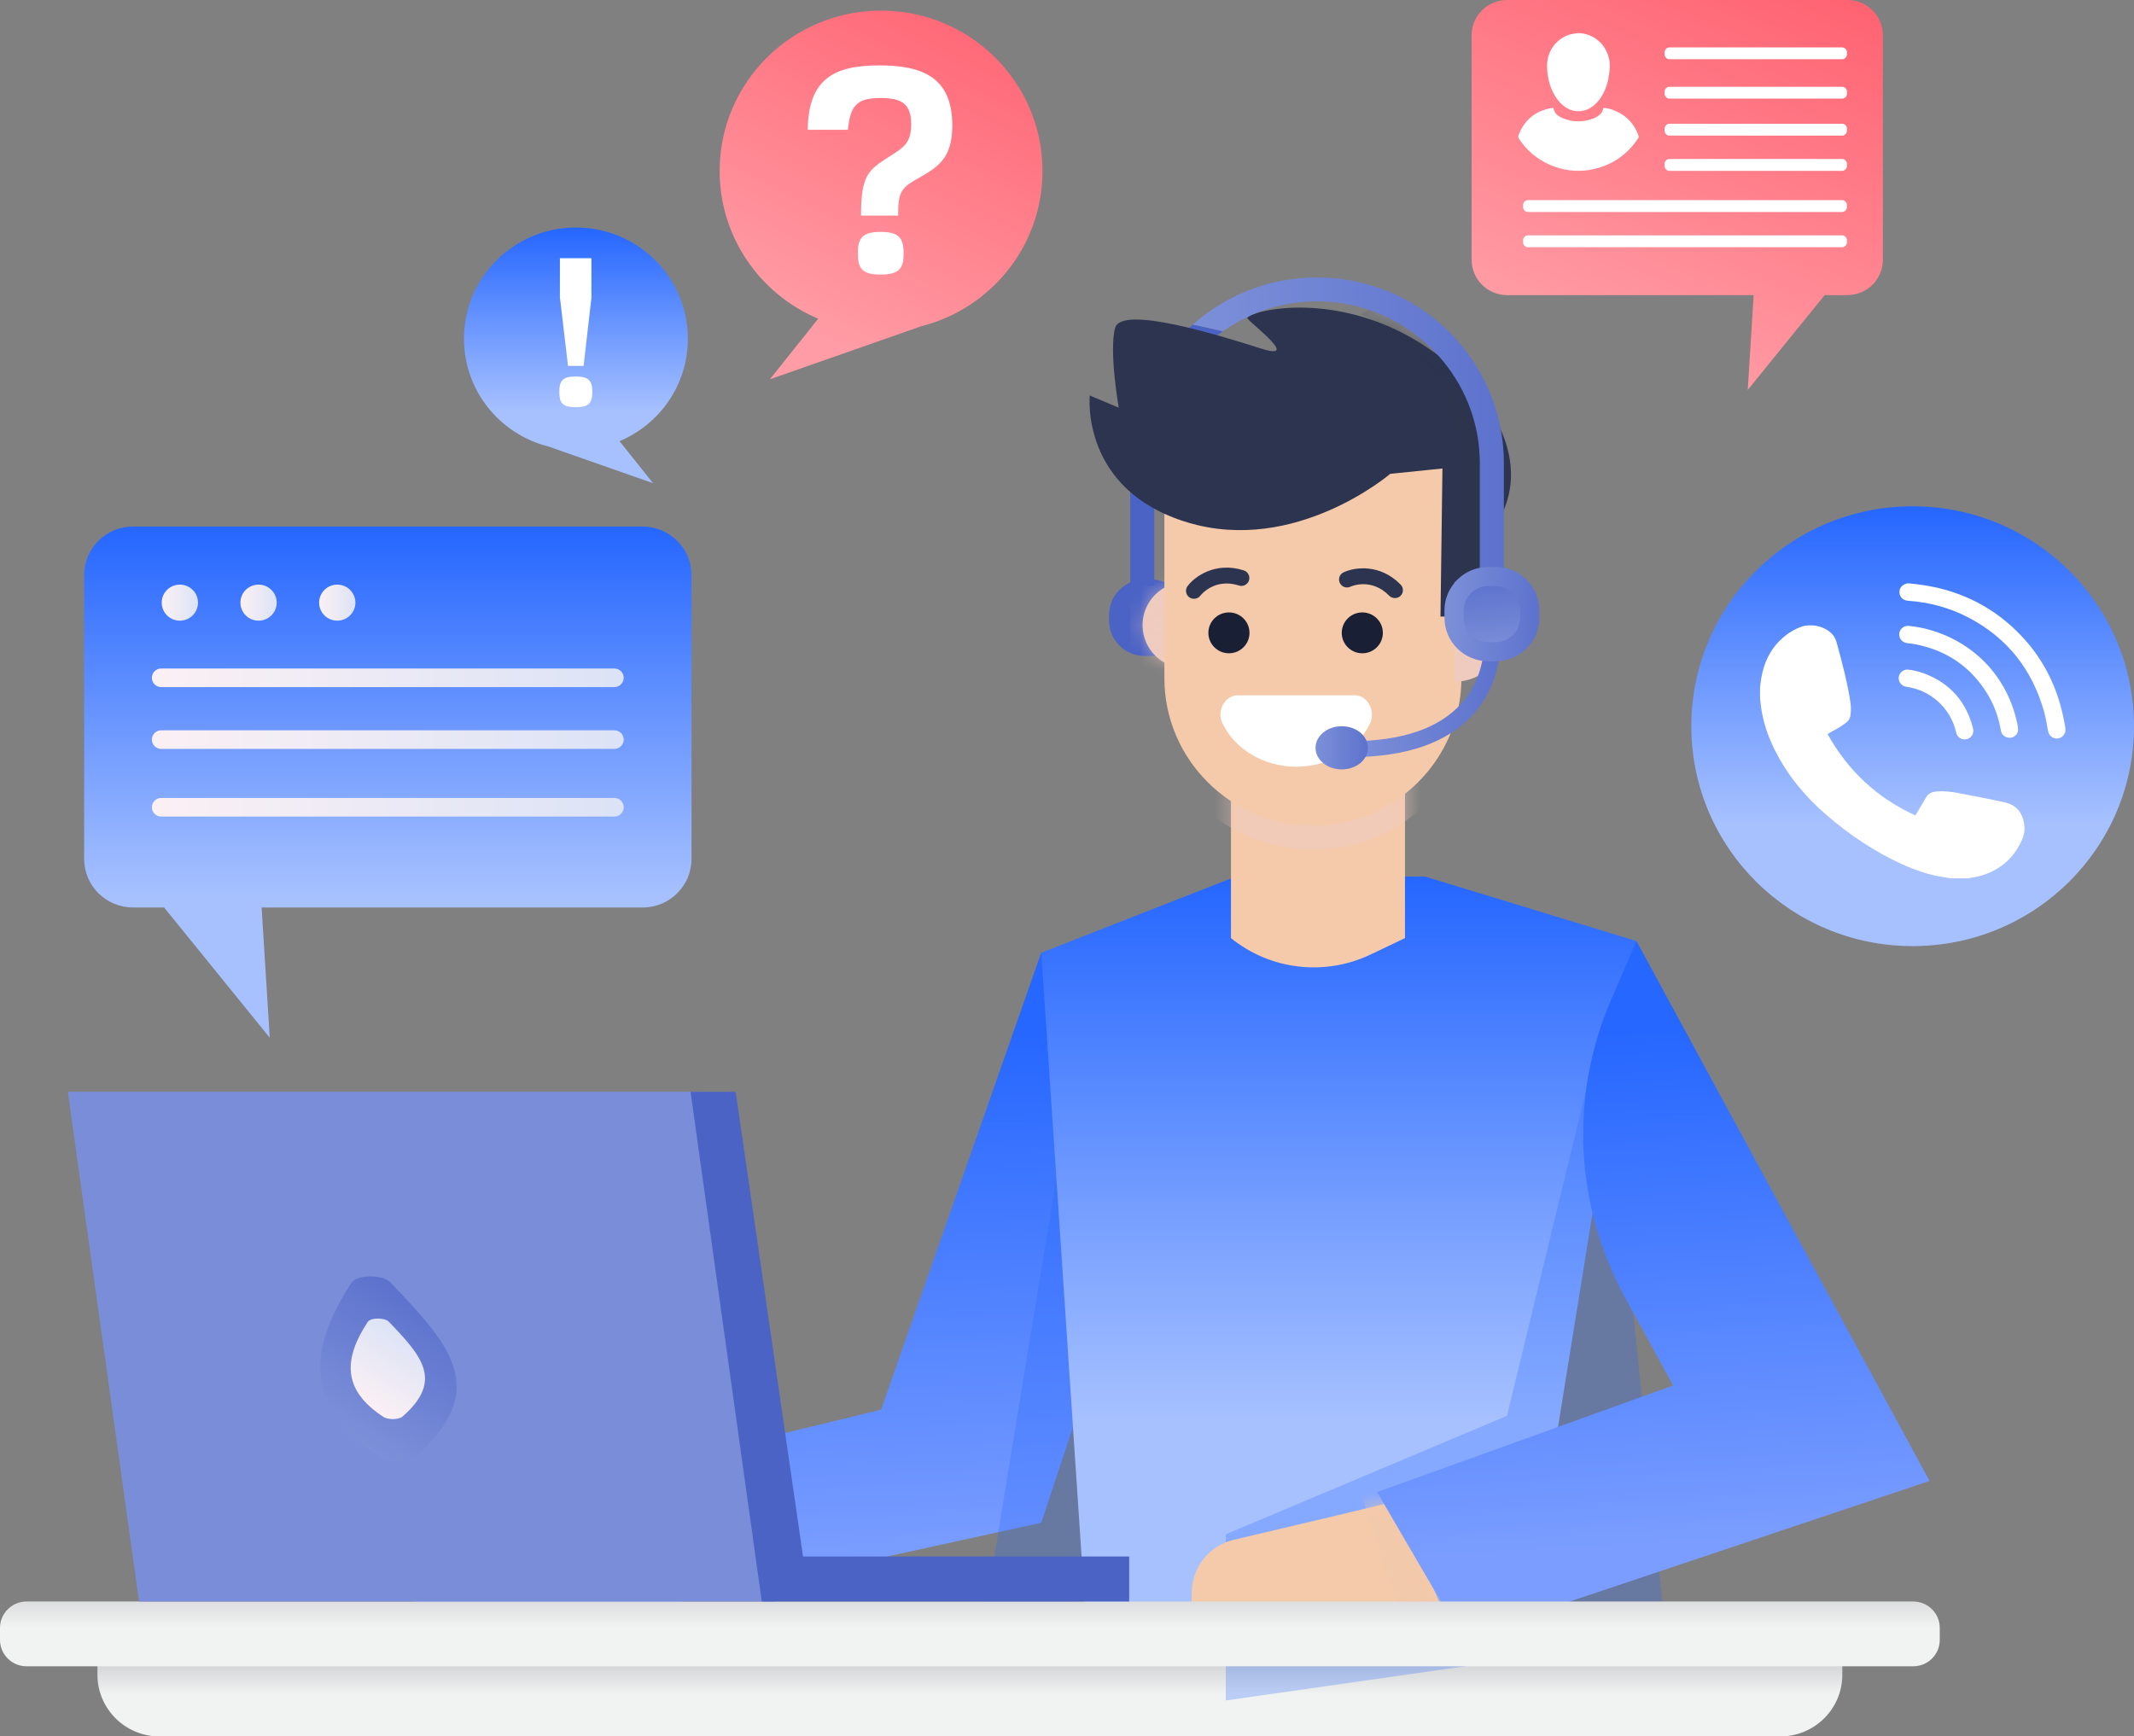 <svg xmlns="http://www.w3.org/2000/svg" width="145" height="118" viewBox="0 0 145 118" fill="none">
<rect x="0" y="0" width="145" height="118" fill="#808080" stroke="none"/>
<path d="M120.966 118H10.836C8.511 118 6.621 116.127 6.621 113.812V112.857H125.181V113.812C125.181 116.123 123.296 118 120.966 118Z" fill="url(#paint0_linear_2469_463)"/>
<path d="M70.749 64.74L59.869 95.797L25.684 104.091L30.079 112.388L70.749 103.482L82.842 67.011L70.749 64.74Z" fill="url(#paint1_linear_2469_463)"/>
<path opacity="0.26" d="M66.602 111.791C66.618 111.334 72.97 72.843 72.97 72.843L75.116 107.802L66.602 111.791Z" fill="#2667FF"/>
<path d="M84.06 59.533L70.754 64.744L73.832 110.872H103.618L111.196 63.952L96.829 59.569L84.06 59.533Z" fill="url(#paint2_linear_2469_463)"/>
<path d="M78.177 44.578H77.773C76.44 44.578 75.359 43.504 75.359 42.179V41.777C75.359 40.453 76.44 39.379 77.773 39.379H78.177C79.51 39.379 80.591 40.453 80.591 41.777V42.179C80.591 43.504 79.51 44.578 78.177 44.578Z" fill="#4B63C5"/>
<path d="M80.591 39.546V45.421C78.958 45.421 77.633 44.104 77.633 42.481C77.633 40.858 78.958 39.546 80.591 39.546Z" fill="#EFCBBF"/>
<mask id="mask0_2469_463" style="mask-type:luminance" maskUnits="userSpaceOnUse" x="77" y="39" width="4" height="7">
<path d="M80.591 39.546V45.421C78.958 45.421 77.633 44.104 77.633 42.481C77.633 40.858 78.958 39.546 80.591 39.546Z" fill="white"/>
</mask>
<g mask="url(#mask0_2469_463)">
<path opacity="0.58" d="M80.027 38.321H76.793V47.441H80.027V38.321Z" fill="#EFCBBF"/>
</g>
<path d="M95.465 47.887V63.75L93.124 64.867C90.009 66.351 86.315 65.918 83.641 63.75V48.114L95.465 47.887Z" fill="#F5CAAA"/>
<mask id="mask1_2469_463" style="mask-type:luminance" maskUnits="userSpaceOnUse" x="83" y="51" width="13" height="8">
<path d="M95.469 51.359V58.734H83.641V51.546L95.469 51.359Z" fill="white"/>
</mask>
<g mask="url(#mask1_2469_463)">
<g opacity="0.64">
<path d="M89.207 57.751C94.143 57.751 98.322 54.529 99.731 50.086H78.68C80.093 54.529 84.268 57.751 89.207 57.751Z" fill="#EFCBBF"/>
</g>
</g>
<path d="M81.052 22.056C78.442 24.367 76.797 27.733 76.797 31.471V33.432V39.809H78.43V34.566V31.471C78.43 27.776 80.279 24.507 83.102 22.514C82.437 22.351 81.741 22.192 81.052 22.056Z" fill="#4B63C5"/>
<path d="M89.209 56.105C83.637 56.105 79.117 51.614 79.117 46.078V27.705H99.3V46.074C99.3 51.614 94.781 56.105 89.209 56.105Z" fill="#F5CAAA"/>
<path d="M94.463 32.2C94.463 32.2 88.03 37.709 80.701 35.505C73.371 33.301 74.048 26.877 74.048 26.877L76.017 27.705C76.017 27.705 75.341 23.878 75.769 22.287C76.201 20.696 83.006 22.84 85.716 23.695C88.426 24.55 84.948 21.961 84.76 21.635C84.576 21.309 88.875 19.96 94.023 22.041C99.17 24.121 104.162 29.57 102.253 34.463C100.343 39.355 101.204 41.074 101.204 41.074L99.294 41.901H97.877L98.01 31.837L97.265 31.913L94.463 32.2Z" fill="#2C344F"/>
<mask id="mask2_2469_463" style="mask-type:luminance" maskUnits="userSpaceOnUse" x="74" y="20" width="29" height="22">
<path d="M94.463 32.2C94.463 32.2 88.03 37.709 80.701 35.505C73.371 33.301 74.048 26.877 74.048 26.877L76.017 27.705C76.017 27.705 75.341 23.878 75.769 22.287C76.201 20.696 83.098 22.411 85.808 23.266C88.519 24.121 84.948 21.961 84.76 21.635C84.576 21.309 88.875 19.96 94.023 22.041C99.17 24.121 104.162 29.57 102.253 34.463C100.343 39.355 101.204 41.074 101.204 41.074L99.294 41.901H97.877L98.01 31.837L97.265 31.913L94.463 32.2Z" fill="white"/>
</mask>
<g mask="url(#mask2_2469_463)">
<path opacity="0.35" d="M99.206 31.471V40.528C99.258 40.472 99.314 40.425 99.382 40.385C99.855 40.114 100.339 39.912 100.835 39.748V31.471C100.835 30.703 100.763 29.956 100.631 29.224C99.939 25.401 97.501 22.18 94.174 20.386C93.606 20.716 93.034 21.046 92.453 21.356C93.958 21.997 95.295 22.955 96.372 24.148C98.129 26.097 99.206 28.659 99.206 31.471Z" fill="#2C344F"/>
</g>
<path d="M85.171 21.348C85.035 21.401 84.935 21.448 84.867 21.497C84.967 21.448 85.067 21.392 85.171 21.348Z" fill="#13A9D8"/>
<path d="M101.982 29.224C100.914 23.337 95.722 18.854 89.489 18.854C86.251 18.854 83.293 20.067 81.047 22.056C81.739 22.192 82.436 22.351 83.096 22.514C83.649 22.124 84.241 21.782 84.862 21.499C84.93 21.452 85.034 21.404 85.166 21.352C86.495 20.791 87.952 20.477 89.485 20.477C92.756 20.477 95.69 21.901 97.715 24.148C99.473 26.094 100.549 28.655 100.549 31.471V41.36V42.485H102.183V34.649V31.471C102.187 30.704 102.115 29.956 101.982 29.224Z" fill="url(#paint3_linear_2469_463)"/>
<path d="M84.493 39.797C84.393 39.824 84.289 39.824 84.181 39.788C82.5 39.252 81.579 40.461 81.567 40.473C81.391 40.711 81.047 40.763 80.806 40.588C80.566 40.409 80.514 40.071 80.69 39.832C81.167 39.192 82.576 38.142 84.513 38.762C84.797 38.854 84.957 39.16 84.865 39.443C84.809 39.621 84.665 39.749 84.493 39.797Z" fill="#2C344F"/>
<path d="M94.664 40.632C94.564 40.608 94.468 40.56 94.392 40.481C93.163 39.224 91.778 39.86 91.762 39.868C91.49 40 91.165 39.884 91.037 39.614C90.909 39.343 91.021 39.021 91.293 38.894C92.018 38.548 93.755 38.281 95.172 39.729C95.38 39.944 95.376 40.286 95.16 40.493C95.028 40.624 94.84 40.668 94.664 40.632Z" fill="#2C344F"/>
<path d="M88.081 52.103C90.299 52.103 92.208 50.926 93.061 49.231C93.505 48.344 92.957 47.25 92.044 47.25H84.114C83.245 47.25 82.649 48.281 83.057 49.136C83.882 50.878 85.823 52.103 88.081 52.103Z" fill="white"/>
<path d="M98.844 39.546V46.324C100.729 46.324 102.254 44.804 102.254 42.935C102.254 41.065 100.729 39.546 98.844 39.546Z" fill="#EFCBBF"/>
<path d="M91.75 51.451V50.369C95.245 50.369 97.787 49.502 99.308 47.795C101.125 45.755 100.829 43.197 100.829 43.173L101.91 43.042C101.926 43.165 102.262 46.113 100.124 48.515C98.391 50.464 95.573 51.451 91.75 51.451Z" fill="url(#paint4_linear_2469_463)"/>
<path d="M92.949 50.819C92.949 51.63 92.153 52.286 91.168 52.286C90.183 52.286 89.387 51.63 89.387 50.819C89.387 50.007 90.183 49.351 91.168 49.351C92.153 49.351 92.949 50.007 92.949 50.819Z" fill="url(#paint5_linear_2469_463)"/>
<path d="M83.502 44.394C84.274 44.394 84.9 43.773 84.9 43.006C84.9 42.239 84.274 41.618 83.502 41.618C82.731 41.618 82.106 42.239 82.106 43.006C82.106 43.773 82.731 44.394 83.502 44.394Z" fill="#192035"/>
<path d="M92.565 44.395C93.337 44.395 93.962 43.773 93.962 43.006C93.962 42.24 93.337 41.618 92.565 41.618C91.793 41.618 91.168 42.24 91.168 43.006C91.168 43.773 91.793 44.395 92.565 44.395Z" fill="#192035"/>
<path opacity="0.26" d="M108.98 69.099L102.395 96.215L83.289 104.265V115.558L113.187 111.282L108.98 69.099Z" fill="#2667FF"/>
<path d="M94.963 101.971C94.671 102.086 87.85 103.693 83.843 104.636C82.157 105.029 80.973 106.525 80.973 108.243V109.914L98.041 109.5L94.963 101.971Z" fill="#F5CAAA"/>
<mask id="mask3_2469_463" style="mask-type:luminance" maskUnits="userSpaceOnUse" x="88" y="101" width="11" height="9">
<path d="M89.369 108.104C89.521 108.629 89.649 109.162 89.777 109.699L98.047 109.5L94.965 101.971C94.765 102.05 91.498 102.83 88.172 103.617C88.512 105.121 88.945 106.612 89.369 108.104Z" fill="white"/>
</mask>
<g mask="url(#mask3_2469_463)">
<path opacity="0.64" d="M91.754 99.297L96.209 112.857L100.949 109.699L95.469 97.758L91.754 99.297Z" fill="#F1C8AA"/>
</g>
<path d="M111.195 63.952L131.11 100.641L99.339 111.285L93.57 101.397L113.685 94.154L110.451 88.235C106.98 81.883 106.632 74.469 109.498 67.866L111.195 63.952Z" fill="url(#paint6_linear_2469_463)"/>
<path d="M101.581 44.395H101.165C99.8 44.395 98.695 43.297 98.695 41.94V41.527C98.695 40.17 99.8 39.073 101.165 39.073H101.581C102.946 39.073 104.051 40.17 104.051 41.527V41.94C104.051 43.293 102.946 44.395 101.581 44.395Z" fill="#13A9D8"/>
<path d="M101.623 44.935H101.123C99.481 44.935 98.148 43.611 98.148 41.98V41.483C98.148 39.852 99.481 38.527 101.123 38.527H101.623C103.264 38.527 104.597 39.852 104.597 41.483V41.98C104.597 43.611 103.264 44.935 101.623 44.935Z" fill="url(#paint7_linear_2469_463)"/>
<path d="M101.122 43.635C100.206 43.635 99.457 42.891 99.457 41.98V41.483C99.457 40.572 100.206 39.828 101.122 39.828H101.623C102.539 39.828 103.288 40.572 103.288 41.483V41.98C103.288 42.891 102.539 43.635 101.623 43.635H101.122Z" fill="url(#paint8_linear_2469_463)"/>
<path d="M129.997 113.235H1.805C0.809 113.235 0 112.431 0 111.441V110.626C0 109.635 0.809 108.832 1.805 108.832H129.997C130.994 108.832 131.802 109.635 131.802 110.626V111.441C131.802 112.431 130.994 113.235 129.997 113.235Z" fill="url(#paint9_linear_2469_463)"/>
<path d="M52.597 108.832H9.449L4.609 74.195H47.754L52.597 108.832Z" fill="#7A8DD9"/>
<path d="M54.564 105.773L49.988 74.195H46.922L51.761 108.832H53.863H55.825H76.724V105.773H54.564Z" fill="#4B63C5"/>
<path d="M25.839 99.015C20.668 95.638 20.884 91.752 23.882 87.169C24.25 86.609 26 86.597 26.524 87.146C30.647 91.442 33.341 94.476 28.233 98.963C27.765 99.381 26.444 99.413 25.839 99.015Z" fill="url(#paint10_linear_2469_463)"/>
<path d="M26.049 96.283C23.231 94.445 23.351 92.325 24.984 89.835C25.184 89.529 26.137 89.525 26.425 89.823C28.671 92.162 30.136 93.817 27.358 96.259C27.102 96.481 26.381 96.501 26.049 96.283Z" fill="url(#paint11_linear_2469_463)"/>
<path d="M43.663 35.783H9.037C7.204 35.783 5.719 37.258 5.719 39.08V58.371C5.719 60.193 7.204 61.669 9.037 61.669H11.151L18.328 70.519L17.776 61.669H43.667C45.5 61.669 46.986 60.193 46.986 58.371V39.08C46.986 37.262 45.496 35.783 43.663 35.783Z" fill="url(#paint12_linear_2469_463)"/>
<path d="M12.221 42.178C12.902 42.178 13.454 41.63 13.454 40.953C13.454 40.276 12.902 39.728 12.221 39.728C11.54 39.728 10.988 40.276 10.988 40.953C10.988 41.63 11.54 42.178 12.221 42.178Z" fill="url(#paint13_linear_2469_463)"/>
<path d="M18.802 40.953C18.802 41.629 18.249 42.178 17.569 42.178C16.888 42.178 16.336 41.629 16.336 40.953C16.336 40.277 16.888 39.728 17.569 39.728C18.249 39.728 18.802 40.277 18.802 40.953Z" fill="url(#paint14_linear_2469_463)"/>
<path d="M24.149 40.953C24.149 41.629 23.597 42.178 22.916 42.178C22.236 42.178 21.684 41.629 21.684 40.953C21.684 40.277 22.236 39.728 22.916 39.728C23.601 39.728 24.149 40.277 24.149 40.953Z" fill="url(#paint15_linear_2469_463)"/>
<path d="M41.74 46.693H10.957C10.604 46.693 10.32 46.41 10.32 46.06C10.32 45.71 10.604 45.428 10.957 45.428H41.744C42.096 45.428 42.38 45.71 42.38 46.06C42.38 46.41 42.092 46.693 41.74 46.693Z" fill="url(#paint16_linear_2469_463)"/>
<path d="M41.74 50.893H10.957C10.604 50.893 10.32 50.611 10.32 50.261C10.32 49.911 10.604 49.628 10.957 49.628H41.744C42.096 49.628 42.38 49.911 42.38 50.261C42.38 50.611 42.092 50.893 41.74 50.893Z" fill="url(#paint17_linear_2469_463)"/>
<path d="M41.74 55.491H10.957C10.604 55.491 10.32 55.209 10.32 54.859C10.32 54.509 10.604 54.226 10.957 54.226H41.744C42.096 54.226 42.38 54.509 42.38 54.859C42.38 55.205 42.092 55.491 41.74 55.491Z" fill="url(#paint18_linear_2469_463)"/>
<path d="M129.961 64.294C138.267 64.294 145 57.603 145 49.35C145 41.097 138.267 34.406 129.961 34.406C121.655 34.406 114.922 41.097 114.922 49.35C114.922 57.603 121.655 64.294 129.961 64.294Z" fill="url(#paint19_linear_2469_463)"/>
<path d="M129.775 39.648C129.951 39.668 130.123 39.684 130.299 39.708C132.881 40.026 135.131 41.045 136.996 42.858C138.785 44.593 139.85 46.713 140.279 49.151C140.299 49.254 140.319 49.358 140.339 49.465C140.339 49.553 140.339 49.644 140.339 49.732C140.331 49.748 140.319 49.767 140.311 49.783C140.206 50.062 139.954 50.217 139.67 50.181C139.402 50.149 139.206 49.934 139.154 49.652C139.078 49.234 139.014 48.809 138.901 48.403C138.097 45.508 136.384 43.32 133.686 41.932C132.421 41.283 131.068 40.925 129.647 40.826C129.326 40.802 129.094 40.599 129.066 40.301C129.034 39.995 129.214 39.748 129.53 39.664C129.543 39.66 129.555 39.652 129.567 39.648C129.639 39.648 129.707 39.648 129.775 39.648Z" fill="white"/>
<path d="M129.648 42.528C130.173 42.576 130.673 42.672 131.165 42.815C134.216 43.698 136.421 46.072 137.07 49.171C137.102 49.318 137.13 49.469 137.122 49.616C137.102 49.911 136.854 50.13 136.561 50.138C136.265 50.145 136.009 49.943 135.957 49.652C135.809 48.781 135.521 47.958 135.064 47.198C133.923 45.305 132.246 44.175 130.069 43.769C129.904 43.737 129.74 43.726 129.576 43.702C129.276 43.658 129.064 43.435 129.048 43.153C129.032 42.87 129.216 42.62 129.492 42.548C129.548 42.536 129.604 42.532 129.648 42.528Z" fill="white"/>
<path d="M129.613 45.499C129.997 45.539 130.369 45.627 130.73 45.762C132.495 46.422 133.596 47.675 134.06 49.485C134.144 49.807 133.996 50.098 133.704 50.209C133.432 50.312 133.119 50.205 132.979 49.95C132.943 49.887 132.923 49.819 132.907 49.748C132.539 48.137 131.206 46.912 129.565 46.677C129.24 46.629 129.028 46.41 129.012 46.108C129 45.83 129.196 45.579 129.477 45.515C129.521 45.508 129.565 45.504 129.613 45.499Z" fill="white"/>
<path d="M133.832 59.691C133.8 59.691 133.772 59.688 133.728 59.684C133.929 59.648 134.121 59.628 134.309 59.584C135.782 59.242 136.823 58.391 137.419 57.003C137.559 56.672 137.591 56.338 137.535 55.984C137.419 55.213 136.991 54.7 136.23 54.529C135.153 54.29 134.065 54.083 132.98 53.876C132.523 53.793 132.063 53.749 131.595 53.785C131.291 53.809 131.03 53.908 130.87 54.19C130.734 54.425 130.594 54.66 130.458 54.891C130.354 55.062 130.25 55.236 130.146 55.411C127.532 54.222 125.566 52.373 124.181 49.887C124.297 49.815 124.405 49.747 124.518 49.688C124.85 49.513 125.166 49.322 125.462 49.091C125.618 48.968 125.706 48.813 125.734 48.622C125.794 48.256 125.762 47.894 125.702 47.536C125.494 46.247 125.154 44.986 124.814 43.725C124.754 43.507 124.67 43.292 124.518 43.121C123.949 42.48 122.968 42.393 122.42 42.584C121.928 42.755 121.491 43.025 121.103 43.371C120.29 44.099 119.854 45.026 119.674 46.084C119.638 46.295 119.618 46.506 119.59 46.717C119.59 46.963 119.59 47.21 119.59 47.46C119.61 47.623 119.626 47.786 119.646 47.95C119.778 49.016 120.118 50.014 120.595 50.972C121.455 52.691 122.66 54.139 124.109 55.388C125.666 56.732 127.364 57.874 129.241 58.729C130.154 59.142 131.094 59.461 132.091 59.616C132.247 59.64 132.403 59.656 132.564 59.688" fill="white"/>
<path d="M70.835 11.619C70.835 5.601 65.923 0.72 59.867 0.72C53.81 0.72 48.898 5.601 48.898 11.619C48.898 16.133 51.66 20.003 55.595 21.658L52.309 25.775L62.569 22.179C67.32 20.986 70.835 16.714 70.835 11.619Z" fill="url(#paint20_linear_2469_463)"/>
<path d="M54.883 8.819C54.923 5.318 56.72 4.443 59.754 4.443C62.709 4.443 64.706 5.278 64.706 8.524C64.706 10.799 63.729 11.364 62.24 12.2C61.184 12.804 61.027 13.134 61.027 14.65H58.505C58.505 11.909 58.974 11.559 60.483 10.604C61.384 10.04 61.912 9.71 61.912 8.449C61.912 7.108 61.324 6.659 59.839 6.659C58.117 6.659 57.785 7.263 57.609 8.819H54.883ZM59.834 15.759C61.107 15.759 61.4 16.205 61.4 17.219C61.4 18.23 61.107 18.659 59.834 18.659C58.562 18.659 58.289 18.23 58.289 17.219C58.289 16.205 58.562 15.759 59.834 15.759Z" fill="white"/>
<path d="M31.527 23.018C31.527 18.846 34.93 15.461 39.133 15.461C43.332 15.461 46.739 18.842 46.739 23.018C46.739 26.149 44.825 28.834 42.095 29.979L44.373 32.835L37.26 30.341C33.965 29.514 31.527 26.551 31.527 23.018Z" fill="url(#paint21_linear_2469_463)"/>
<path d="M39.117 25.584C40.033 25.584 40.246 25.906 40.246 26.634C40.246 27.362 40.033 27.672 39.117 27.672C38.2 27.672 38.004 27.366 38.004 26.634C38.004 25.906 38.2 25.584 39.117 25.584ZM40.19 20.206L39.653 24.868H38.596L38.044 20.206V17.545H40.185V20.206H40.19Z" fill="white"/>
<path d="M102.406 0H125.519C126.856 0 127.937 1.074 127.937 2.402V17.653C127.937 18.981 126.856 20.055 125.519 20.055H123.982L118.754 26.499L119.158 20.055H102.41C101.073 20.055 99.992 18.981 99.992 17.653V2.402C99.988 1.074 101.073 0 102.406 0Z" fill="url(#paint22_linear_2469_463)"/>
<path d="M108.949 7.331C109.169 7.347 109.381 7.39 109.581 7.466C110.45 7.78 111.034 8.369 111.335 9.236C111.355 9.296 111.347 9.343 111.311 9.395C110.522 10.576 109.429 11.3 108.024 11.543C106.179 11.861 104.253 11.018 103.221 9.447C103.157 9.347 103.149 9.272 103.189 9.164C103.601 8.118 104.365 7.506 105.482 7.335C105.506 7.331 105.53 7.331 105.554 7.331C105.602 7.693 105.851 7.884 106.147 8.015C106.879 8.329 107.616 8.321 108.352 8.015C108.416 7.987 108.476 7.951 108.533 7.915C108.785 7.756 108.885 7.613 108.949 7.331Z" fill="white"/>
<path d="M107.252 2.251C108.101 2.263 108.881 2.796 109.21 3.603C109.37 3.997 109.41 4.403 109.362 4.821C109.322 5.202 109.258 5.576 109.122 5.934C108.941 6.412 108.689 6.841 108.285 7.171C107.961 7.438 107.592 7.581 107.164 7.557C106.768 7.533 106.432 7.366 106.139 7.104C105.843 6.837 105.627 6.511 105.467 6.153C105.215 5.584 105.107 4.984 105.123 4.367C105.147 3.377 105.863 2.517 106.82 2.307C106.964 2.279 107.112 2.271 107.252 2.251Z" fill="white"/>
<path d="M125.16 14.407H103.824C103.64 14.407 103.492 14.26 103.492 14.077V13.93C103.492 13.747 103.64 13.6 103.824 13.6H125.16C125.344 13.6 125.493 13.747 125.493 13.93V14.077C125.489 14.26 125.34 14.407 125.16 14.407Z" fill="white"/>
<path d="M125.16 16.802H103.824C103.64 16.802 103.492 16.654 103.492 16.471V16.324C103.492 16.141 103.64 15.994 103.824 15.994H125.16C125.344 15.994 125.493 16.141 125.493 16.324V16.471C125.489 16.654 125.34 16.802 125.16 16.802Z" fill="white"/>
<path d="M125.162 9.216H113.442C113.257 9.216 113.109 9.069 113.109 8.886V8.739C113.109 8.556 113.257 8.409 113.442 8.409H125.162C125.347 8.409 125.495 8.556 125.495 8.739V8.886C125.491 9.069 125.342 9.216 125.162 9.216Z" fill="white"/>
<path d="M125.162 6.702H113.442C113.257 6.702 113.109 6.555 113.109 6.372V6.225C113.109 6.042 113.257 5.895 113.442 5.895H125.162C125.347 5.895 125.495 6.042 125.495 6.225V6.372C125.491 6.555 125.342 6.702 125.162 6.702Z" fill="white"/>
<path d="M125.162 4.025H113.442C113.257 4.025 113.109 3.878 113.109 3.695V3.552C113.109 3.369 113.257 3.222 113.442 3.222H125.162C125.347 3.222 125.495 3.369 125.495 3.552V3.699C125.491 3.878 125.342 4.025 125.162 4.025Z" fill="white"/>
<path d="M125.162 11.61H113.442C113.257 11.61 113.109 11.463 113.109 11.28V11.133C113.109 10.95 113.257 10.803 113.442 10.803H125.162C125.347 10.803 125.495 10.95 125.495 11.133V11.28C125.491 11.463 125.342 11.61 125.162 11.61Z" fill="white"/>
<defs>
<linearGradient id="paint0_linear_2469_463" x1="65.902" y1="112.961" x2="65.902" y2="115.135" gradientUnits="userSpaceOnUse">
<stop stop-color="#D1D3D4"/>
<stop offset="1" stop-color="#F1F2F2"/>
</linearGradient>
<linearGradient id="paint1_linear_2469_463" x1="54.618" y1="106.046" x2="53.268" y2="70.789" gradientUnits="userSpaceOnUse">
<stop stop-color="#7A9DFF"/>
<stop offset="1" stop-color="#2667FF"/>
</linearGradient>
<linearGradient id="paint2_linear_2469_463" x1="90.975" y1="96.513" x2="90.975" y2="59.886" gradientUnits="userSpaceOnUse">
<stop stop-color="#A7C1FF"/>
<stop offset="1" stop-color="#2667FF"/>
</linearGradient>
<linearGradient id="paint3_linear_2469_463" x1="81.049" y1="30.668" x2="102.187" y2="30.668" gradientUnits="userSpaceOnUse">
<stop stop-color="#7C90D9"/>
<stop offset="1" stop-color="#5D72CD"/>
</linearGradient>
<linearGradient id="paint4_linear_2469_463" x1="91.752" y1="47.248" x2="101.938" y2="47.248" gradientUnits="userSpaceOnUse">
<stop stop-color="#7C90D9"/>
<stop offset="1" stop-color="#5D72CD"/>
</linearGradient>
<linearGradient id="paint5_linear_2469_463" x1="89.387" y1="50.819" x2="92.95" y2="50.819" gradientUnits="userSpaceOnUse">
<stop stop-color="#7C90D9"/>
<stop offset="1" stop-color="#5D72CD"/>
</linearGradient>
<linearGradient id="paint6_linear_2469_463" x1="112.574" y1="104.985" x2="110.549" y2="70.027" gradientUnits="userSpaceOnUse">
<stop stop-color="#7A9DFF"/>
<stop offset="1" stop-color="#2667FF"/>
</linearGradient>
<linearGradient id="paint7_linear_2469_463" x1="98.147" y1="41.731" x2="104.596" y2="41.731" gradientUnits="userSpaceOnUse">
<stop stop-color="#7C90D9"/>
<stop offset="1" stop-color="#5D72CD"/>
</linearGradient>
<linearGradient id="paint8_linear_2469_463" x1="101.615" y1="44.401" x2="101.17" y2="39.476" gradientUnits="userSpaceOnUse">
<stop stop-color="#7C90D9"/>
<stop offset="1" stop-color="#5D72CD"/>
</linearGradient>
<linearGradient id="paint9_linear_2469_463" x1="65.902" y1="107.808" x2="65.902" y2="110.606" gradientUnits="userSpaceOnUse">
<stop stop-color="#D1D3D4"/>
<stop offset="1" stop-color="#F1F2F2"/>
</linearGradient>
<linearGradient id="paint10_linear_2469_463" x1="19.637" y1="94.974" x2="25.282" y2="86.313" gradientUnits="userSpaceOnUse">
<stop stop-color="#7C90D9"/>
<stop offset="1" stop-color="#5D72CD"/>
</linearGradient>
<linearGradient id="paint11_linear_2469_463" x1="22.673" y1="94.083" x2="25.747" y2="89.367" gradientUnits="userSpaceOnUse">
<stop stop-color="#FBF0F4"/>
<stop offset="1" stop-color="#DCE3F6"/>
</linearGradient>
<linearGradient id="paint12_linear_2469_463" x1="26.352" y1="60.803" x2="26.352" y2="36.021" gradientUnits="userSpaceOnUse">
<stop stop-color="#A7C1FF"/>
<stop offset="1" stop-color="#2667FF"/>
</linearGradient>
<linearGradient id="paint13_linear_2469_463" x1="10.991" y1="40.953" x2="13.453" y2="40.953" gradientUnits="userSpaceOnUse">
<stop stop-color="#FBF0F4"/>
<stop offset="1" stop-color="#DCE3F6"/>
</linearGradient>
<linearGradient id="paint14_linear_2469_463" x1="16.34" y1="40.953" x2="18.802" y2="40.953" gradientUnits="userSpaceOnUse">
<stop stop-color="#FBF0F4"/>
<stop offset="1" stop-color="#DCE3F6"/>
</linearGradient>
<linearGradient id="paint15_linear_2469_463" x1="21.689" y1="40.953" x2="24.151" y2="40.953" gradientUnits="userSpaceOnUse">
<stop stop-color="#FBF0F4"/>
<stop offset="1" stop-color="#DCE3F6"/>
</linearGradient>
<linearGradient id="paint16_linear_2469_463" x1="10.317" y1="46.061" x2="42.379" y2="46.061" gradientUnits="userSpaceOnUse">
<stop stop-color="#FBF0F4"/>
<stop offset="1" stop-color="#DCE3F6"/>
</linearGradient>
<linearGradient id="paint17_linear_2469_463" x1="10.317" y1="50.259" x2="42.379" y2="50.259" gradientUnits="userSpaceOnUse">
<stop stop-color="#FBF0F4"/>
<stop offset="1" stop-color="#DCE3F6"/>
</linearGradient>
<linearGradient id="paint18_linear_2469_463" x1="10.317" y1="54.856" x2="42.379" y2="54.856" gradientUnits="userSpaceOnUse">
<stop stop-color="#FBF0F4"/>
<stop offset="1" stop-color="#DCE3F6"/>
</linearGradient>
<linearGradient id="paint19_linear_2469_463" x1="129.961" y1="55.934" x2="129.961" y2="34.611" gradientUnits="userSpaceOnUse">
<stop stop-color="#A7C1FF"/>
<stop offset="1" stop-color="#2667FF"/>
</linearGradient>
<linearGradient id="paint20_linear_2469_463" x1="55.37" y1="22.711" x2="71.159" y2="-7.961" gradientUnits="userSpaceOnUse">
<stop stop-color="#FF9CA5"/>
<stop offset="1" stop-color="#FF5061"/>
</linearGradient>
<linearGradient id="paint21_linear_2469_463" x1="39.133" y1="27.976" x2="39.133" y2="15.58" gradientUnits="userSpaceOnUse">
<stop stop-color="#A7C1FF"/>
<stop offset="1" stop-color="#2667FF"/>
</linearGradient>
<linearGradient id="paint22_linear_2469_463" x1="108.237" y1="23.258" x2="123.066" y2="-11.44" gradientUnits="userSpaceOnUse">
<stop stop-color="#FF9CA5"/>
<stop offset="1" stop-color="#FF5061"/>
</linearGradient>
</defs>
</svg>